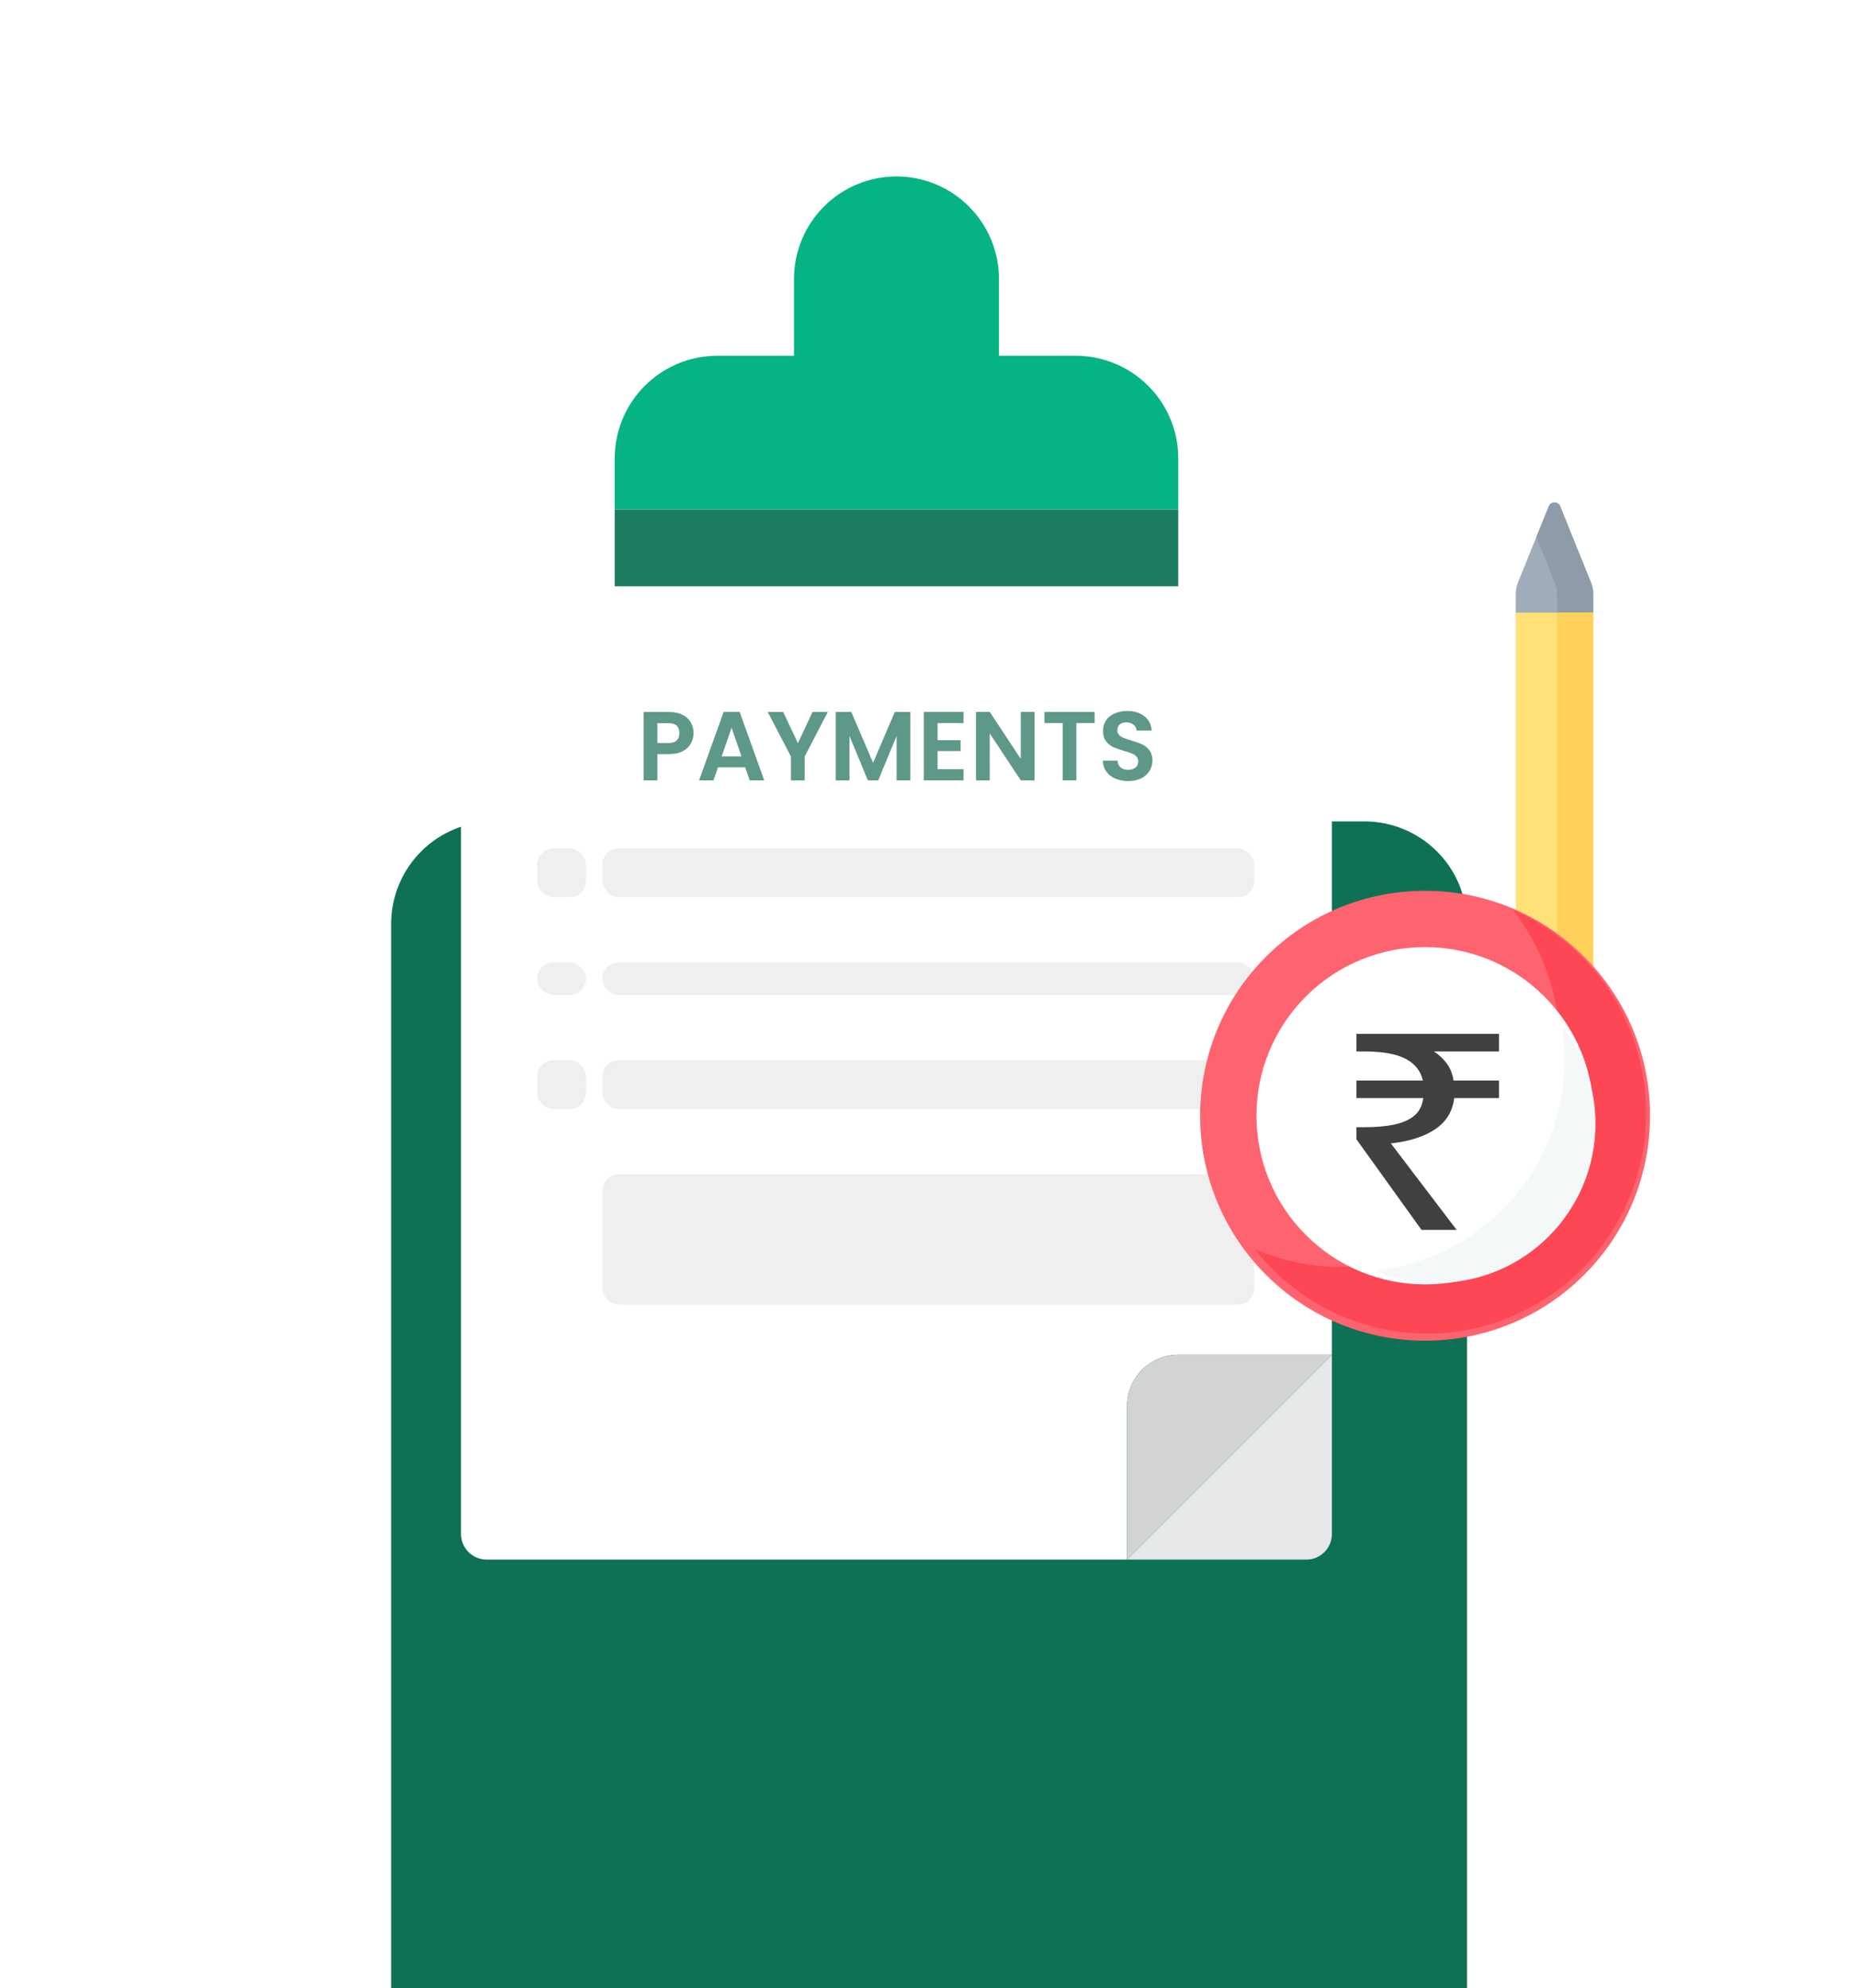 <svg width="114" height="122" viewBox="0 0 114 122" fill="none" xmlns="http://www.w3.org/2000/svg">
<g filter="url(#filter0_dddd_731_3325)">
<path d="M88.008 29.686V95.694C88.008 97.361 87.346 98.96 86.167 100.139C84.988 101.318 83.389 101.98 81.722 101.98H28.287C26.926 101.98 25.603 101.539 24.515 100.723C24.084 100.405 23.698 100.029 23.367 99.607C22.485 98.493 22.003 97.115 22 95.694V29.686C22 28.018 22.662 26.419 23.841 25.241C25.02 24.062 26.619 23.399 28.287 23.399H81.722C83.389 23.399 84.988 24.062 86.167 25.241C87.346 26.419 88.008 28.018 88.008 29.686Z" fill="#0E7156"/>
</g>
<path d="M81.722 31.257V83.121H72.292C71.459 83.123 70.661 83.455 70.072 84.044C69.483 84.633 69.151 85.431 69.149 86.264V95.694H29.858C29.441 95.694 29.042 95.528 28.747 95.234C28.452 94.939 28.287 94.539 28.287 94.122V31.257C28.287 30.84 28.452 30.441 28.747 30.146C29.042 29.851 29.441 29.686 29.858 29.686H80.15C80.567 29.686 80.967 29.851 81.261 30.146C81.556 30.441 81.722 30.84 81.722 31.257Z" fill="white"/>
<path d="M81.721 83.121L69.148 95.694V86.264C69.151 85.431 69.483 84.633 70.072 84.044C70.661 83.455 71.459 83.123 72.292 83.121H81.721Z" fill="#D1D3D4"/>
<path d="M81.721 83.121V94.122C81.721 94.539 81.556 94.939 81.261 95.234C80.966 95.528 80.567 95.694 80.15 95.694H69.148L81.721 83.121Z" fill="#E6E7E8"/>
<path d="M37.716 31.257H72.292V35.972H37.716V31.257Z" fill="#1D7B62"/>
<path d="M70.155 23.399C69.008 22.389 67.534 21.83 66.005 21.828H61.291V17.113C61.291 15.445 60.628 13.847 59.449 12.668C58.27 11.489 56.671 10.826 55.004 10.826C53.337 10.826 51.738 11.489 50.559 12.668C49.38 13.847 48.718 15.445 48.718 17.113V21.828H44.003C42.337 21.831 40.74 22.495 39.562 23.673C38.384 24.851 37.72 26.448 37.716 28.114V31.257H72.292V28.114C72.293 27.221 72.102 26.339 71.733 25.526C71.365 24.712 70.826 23.987 70.155 23.399Z" fill="#05B384"/>
<path d="M53.433 15.541H56.576V18.684H53.433V15.541Z" fill="#05B384"/>
<path d="M69.225 47.924C68.932 47.924 68.668 47.874 68.431 47.774C68.199 47.674 68.014 47.529 67.878 47.341C67.742 47.153 67.671 46.93 67.668 46.674H68.569C68.581 46.846 68.641 46.982 68.75 47.083C68.862 47.183 69.014 47.233 69.207 47.233C69.403 47.233 69.557 47.187 69.67 47.094C69.782 46.998 69.838 46.874 69.838 46.722C69.838 46.597 69.8 46.495 69.724 46.415C69.648 46.335 69.551 46.273 69.435 46.229C69.323 46.181 69.167 46.129 68.966 46.072C68.694 45.992 68.471 45.914 68.299 45.838C68.13 45.758 67.984 45.639 67.86 45.483C67.74 45.323 67.68 45.11 67.68 44.846C67.68 44.597 67.742 44.381 67.866 44.197C67.99 44.012 68.165 43.872 68.389 43.776C68.613 43.675 68.87 43.625 69.159 43.625C69.591 43.625 69.942 43.732 70.211 43.944C70.483 44.153 70.634 44.445 70.662 44.822H69.736C69.728 44.678 69.666 44.559 69.549 44.467C69.437 44.371 69.287 44.323 69.098 44.323C68.934 44.323 68.802 44.365 68.702 44.449C68.605 44.533 68.557 44.656 68.557 44.816C68.557 44.928 68.593 45.022 68.665 45.098C68.742 45.171 68.834 45.231 68.942 45.279C69.054 45.323 69.211 45.375 69.411 45.435C69.684 45.515 69.906 45.595 70.079 45.676C70.251 45.756 70.399 45.876 70.523 46.036C70.648 46.197 70.71 46.407 70.71 46.668C70.71 46.892 70.652 47.1 70.535 47.293C70.419 47.485 70.249 47.64 70.024 47.756C69.8 47.868 69.533 47.924 69.225 47.924Z" fill="#5E9888"/>
<path d="M67.161 43.685V44.365H66.043V47.882H65.201V44.365H64.083V43.685H67.161Z" fill="#5E9888"/>
<path d="M63.474 47.882H62.632L60.726 45.002V47.882H59.884V43.679H60.726L62.632 46.566V43.679H63.474V47.882Z" fill="#5E9888"/>
<path d="M57.526 44.365V45.417H58.939V46.084H57.526V47.197H59.119V47.882H56.684V43.679H59.119V44.365H57.526Z" fill="#5E9888"/>
<path d="M55.852 43.685V47.882H55.011V45.153L53.886 47.882H53.249L52.119 45.153V47.882H51.277V43.685H52.233L53.568 46.806L54.902 43.685H55.852Z" fill="#5E9888"/>
<path d="M50.791 43.685L49.372 46.421V47.882H48.53V46.421L47.105 43.685H48.055L48.957 45.603L49.853 43.685H50.791Z" fill="#5E9888"/>
<path d="M45.724 47.083H44.053L43.776 47.882H42.892L44.401 43.679H45.381L46.89 47.882H46.001L45.724 47.083ZM45.495 46.409L44.888 44.654L44.281 46.409H45.495Z" fill="#5E9888"/>
<path d="M42.553 44.984C42.553 45.209 42.499 45.419 42.391 45.615C42.286 45.812 42.12 45.97 41.892 46.09C41.667 46.211 41.383 46.271 41.038 46.271H40.334V47.882H39.493V43.685H41.038C41.362 43.685 41.639 43.742 41.868 43.854C42.096 43.966 42.266 44.12 42.379 44.317C42.495 44.513 42.553 44.736 42.553 44.984ZM41.002 45.592C41.234 45.592 41.407 45.539 41.519 45.435C41.631 45.327 41.687 45.177 41.687 44.984C41.687 44.575 41.459 44.371 41.002 44.371H40.334V45.592H41.002Z" fill="#5E9888"/>
<rect x="36.959" y="52.053" width="40" height="3" rx="1" fill="#EFEFEF"/>
<rect x="36.959" y="59.053" width="40" height="2" rx="1" fill="#EFEFEF"/>
<rect x="36.959" y="65.053" width="40" height="3" rx="1" fill="#EFEFEF"/>
<rect x="36.959" y="72.053" width="40" height="8" rx="1" fill="#EFEFEF"/>
<rect x="32.959" y="52.053" width="3" height="3" rx="1" fill="#EFEFEF"/>
<rect x="32.959" y="59.053" width="3" height="2" rx="1" fill="#EFEFEF"/>
<rect x="32.959" y="65.053" width="3" height="3" rx="1" fill="#EFEFEF"/>
<path d="M97.754 37.716V36.445C97.754 36.204 97.707 35.965 97.617 35.742L95.725 31.061C95.598 30.748 95.155 30.748 95.029 31.061L93.137 35.742C93.046 35.965 93 36.204 93 36.445V37.716L97.754 37.716Z" fill="#9FACBA"/>
<path d="M97.617 35.742L95.725 31.061C95.599 30.748 95.156 30.748 95.029 31.061L94.268 32.944L95.399 35.742C95.49 35.965 95.536 36.204 95.536 36.445V37.716H97.754V36.445C97.754 36.204 97.707 35.965 97.617 35.742Z" fill="#8D9CA8"/>
<path d="M97.754 63.989V37.589H93V58.411C95.048 59.799 96.701 61.727 97.754 63.989Z" fill="#FFE177"/>
<path d="M95.536 37.589V60.63C96.43 61.629 97.181 62.759 97.754 63.989V37.589H95.536Z" fill="#FFD15B"/>
<path d="M97.198 78.22C102.589 72.83 102.589 64.09 97.198 58.7C91.808 53.31 83.069 53.31 77.678 58.7C72.288 64.09 72.288 72.83 77.678 78.22C83.069 83.61 91.808 83.61 97.198 78.22Z" fill="#FE646F"/>
<path d="M92.82 55.826C94.619 58.129 95.692 61.034 95.692 64.191C95.692 71.668 89.676 77.729 82.256 77.729C80.391 77.729 78.614 77.346 76.999 76.653C79.46 79.803 83.277 81.826 87.564 81.826C94.984 81.826 101 75.765 101 68.288C101 62.691 97.628 57.888 92.82 55.826Z" fill="#FD4755"/>
<path d="M94.755 75.777C98.796 71.736 98.796 65.184 94.755 61.143C90.714 57.102 84.163 57.102 80.122 61.143C76.081 65.184 76.081 71.736 80.122 75.777C84.163 79.818 90.714 79.818 94.755 75.777Z" fill="white"/>
<path d="M87.218 75.462L83.225 69.904V69.163H83.69C84.436 69.163 85.063 69.107 85.57 68.995C86.091 68.882 86.5 68.697 86.796 68.439C87.091 68.18 87.267 67.827 87.324 67.377H83.225V66.299H87.302C87.204 65.884 87.007 65.547 86.711 65.289C86.415 65.019 86.014 64.823 85.507 64.699C85.014 64.576 84.408 64.514 83.69 64.514H83.225V63.436H91.972V64.514H87.979C88.302 64.727 88.57 64.98 88.781 65.272C88.993 65.564 89.126 65.906 89.183 66.299H91.972V67.377H89.225C89.126 68.197 88.732 68.837 88.042 69.298C87.366 69.747 86.465 70.033 85.338 70.157L89.373 75.462H87.218Z" fill="#404040"/>
<path d="M95.845 62.967C95.949 63.63 96.004 64.309 96.004 65.001C96.004 71.735 90.898 77.276 84.346 77.966C85.507 78.451 86.78 78.721 88.117 78.721C93.515 78.721 97.891 74.345 97.891 68.947C97.891 66.694 97.126 64.62 95.845 62.967Z" fill="#F5F8F9"/>
<defs>
<filter id="filter0_dddd_731_3325" x="17" y="22.399" width="78.008" height="99.581" filterUnits="userSpaceOnUse" color-interpolation-filters="sRGB">
<feFlood flood-opacity="0" result="BackgroundImageFix"/>
<feColorMatrix in="SourceAlpha" type="matrix" values="0 0 0 0 0 0 0 0 0 0 0 0 0 0 0 0 0 0 127 0" result="hardAlpha"/>
<feOffset dy="1"/>
<feGaussianBlur stdDeviation="1"/>
<feColorMatrix type="matrix" values="0 0 0 0 0 0 0 0 0 0 0 0 0 0 0 0 0 0 0.1 0"/>
<feBlend mode="normal" in2="BackgroundImageFix" result="effect1_dropShadow_731_3325"/>
<feColorMatrix in="SourceAlpha" type="matrix" values="0 0 0 0 0 0 0 0 0 0 0 0 0 0 0 0 0 0 127 0" result="hardAlpha"/>
<feOffset dy="4"/>
<feGaussianBlur stdDeviation="2"/>
<feColorMatrix type="matrix" values="0 0 0 0 0 0 0 0 0 0 0 0 0 0 0 0 0 0 0.09 0"/>
<feBlend mode="normal" in2="effect1_dropShadow_731_3325" result="effect2_dropShadow_731_3325"/>
<feColorMatrix in="SourceAlpha" type="matrix" values="0 0 0 0 0 0 0 0 0 0 0 0 0 0 0 0 0 0 127 0" result="hardAlpha"/>
<feOffset dx="1" dy="8"/>
<feGaussianBlur stdDeviation="2.5"/>
<feColorMatrix type="matrix" values="0 0 0 0 0 0 0 0 0 0 0 0 0 0 0 0 0 0 0.05 0"/>
<feBlend mode="normal" in2="effect2_dropShadow_731_3325" result="effect3_dropShadow_731_3325"/>
<feColorMatrix in="SourceAlpha" type="matrix" values="0 0 0 0 0 0 0 0 0 0 0 0 0 0 0 0 0 0 127 0" result="hardAlpha"/>
<feOffset dx="1" dy="14"/>
<feGaussianBlur stdDeviation="3"/>
<feColorMatrix type="matrix" values="0 0 0 0 0 0 0 0 0 0 0 0 0 0 0 0 0 0 0.01 0"/>
<feBlend mode="normal" in2="effect3_dropShadow_731_3325" result="effect4_dropShadow_731_3325"/>
<feBlend mode="normal" in="SourceGraphic" in2="effect4_dropShadow_731_3325" result="shape"/>
</filter>
</defs>
</svg>
